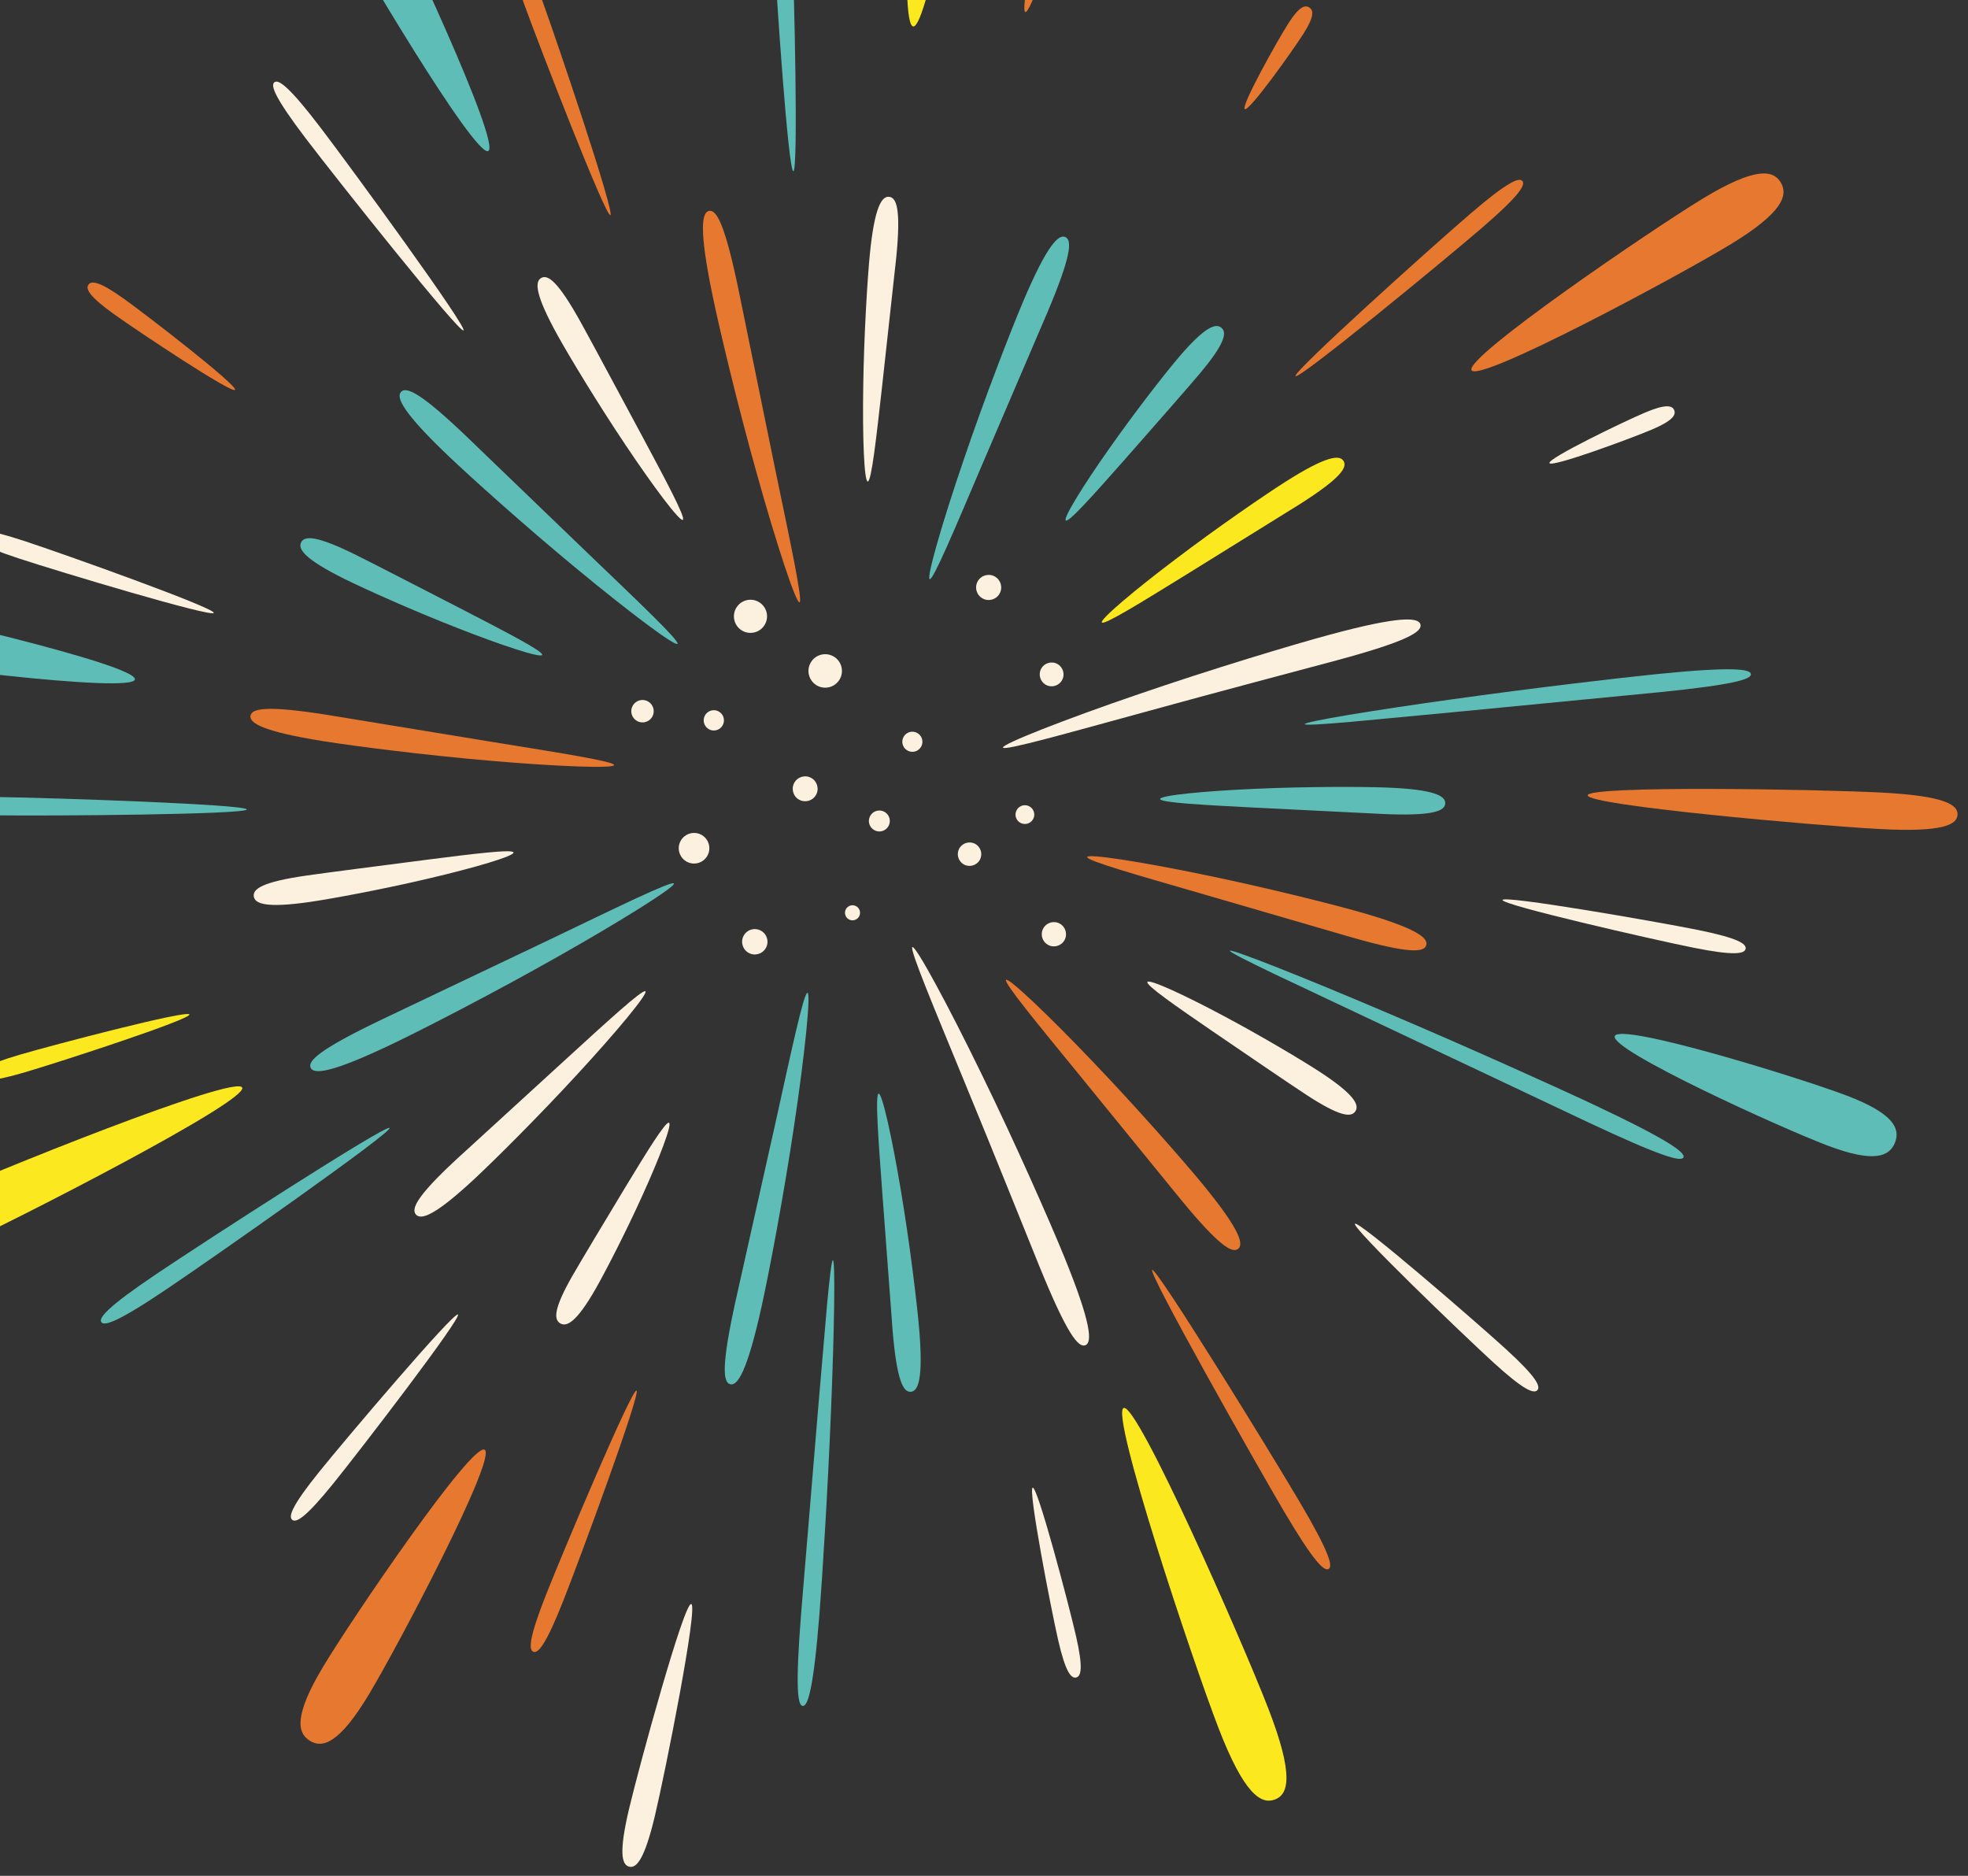 <?xml version="1.0" encoding="UTF-8"?>
<svg width="64px" height="61px" viewBox="0 0 64 61" version="1.1" xmlns="http://www.w3.org/2000/svg" xmlns:xlink="http://www.w3.org/1999/xlink">
    <rect x="0" y="0" width="64" height="61" fill="#333333" stroke="none"/>
    <!-- Generator: Sketch 61 (89581) - https://sketch.com -->
    <title>Fire</title>
    <desc>Created with Sketch.</desc>
    <g id="PriceLanding" stroke="none" stroke-width="1" fill="none" fill-rule="evenodd">
        <g id="Popup-DC">
            <g id="Fire" transform="translate(-8, -11)">
                <path d="M43.355,38.869 C43.38,38.753 45.14,39.028 47.12,39.439 C49.102,39.844 51.3,40.395 52.231,40.661 C54.094,41.191 54.451,41.51 54.383,41.736 C54.314,41.968 53.848,42.02 51.996,41.493 C51.072,41.224 48.91,40.595 46.973,40.032 C45.038,39.472 43.329,38.987 43.355,38.869" id="Fill-129" fill="#E67830"></path>
                <path d="M45.314,42.932 C45.373,42.829 46.506,43.35 47.756,44.017 C49.006,44.68 50.368,45.493 50.935,45.865 C52.069,46.607 52.209,46.943 52.076,47.139 C51.941,47.339 51.587,47.325 50.463,46.589 C49.901,46.221 48.602,45.333 47.439,44.54 C46.278,43.744 45.254,43.036 45.314,42.932" id="Fill-130" fill="#FBF1DE"></path>
                <path d="M40.717,42.864 C40.803,42.783 42.112,44.027 43.527,45.512 C44.945,46.993 46.461,48.719 47.085,49.477 C48.334,50.993 48.45,51.463 48.265,51.61 C48.077,51.762 47.66,51.535 46.418,50.028 C45.802,49.272 44.36,47.502 43.069,45.917 C41.776,44.335 40.629,42.946 40.717,42.864" id="Fill-131" fill="#E67830"></path>
                <path d="M37.672,41.797 C37.779,41.746 38.831,43.683 39.925,45.936 C41.025,48.185 42.155,50.753 42.607,51.863 C43.512,54.085 43.516,54.659 43.297,54.745 C43.071,54.833 42.707,54.401 41.806,52.191 C41.357,51.086 40.321,48.493 39.367,46.186 C38.419,43.877 37.563,41.85 37.672,41.797" id="Fill-132" fill="#FBF1DE"></path>
                <path d="M36.573,46.563 C36.69,46.546 37.019,48.036 37.302,49.744 C37.589,51.452 37.821,53.379 37.891,54.205 C38.031,55.858 37.856,56.242 37.62,56.259 C37.379,56.276 37.168,55.921 37.029,54.28 C36.968,53.459 36.824,51.539 36.695,49.817 C36.568,48.098 36.454,46.581 36.573,46.563" id="Fill-133" fill="#5FBDB7"></path>
                <path d="M34.26,43.285 C34.376,43.303 34.169,45.319 33.826,47.596 C33.489,49.873 33.007,52.406 32.768,53.482 C32.292,55.635 31.98,56.068 31.75,56.014 C31.515,55.959 31.45,55.438 31.923,53.297 C32.163,52.227 32.723,49.724 33.225,47.484 C33.72,45.245 34.14,43.266 34.26,43.285" id="Fill-134" fill="#5FBDB7"></path>
                <path d="M29.757,47.51 C29.863,47.562 29.447,48.649 28.902,49.851 C28.359,51.054 27.681,52.368 27.367,52.916 C26.739,54.013 26.423,54.154 26.219,54.034 C26.012,53.911 25.994,53.574 26.615,52.488 C26.927,51.945 27.683,50.69 28.361,49.566 C29.041,48.445 29.649,47.457 29.757,47.51" id="Fill-135" fill="#FBF1DE"></path>
                <path d="M28.99,43.236 C29.076,43.317 28.035,44.569 26.781,45.927 C25.53,47.289 24.062,48.749 23.413,49.351 C22.116,50.557 21.687,50.672 21.528,50.497 C21.367,50.318 21.535,49.916 22.823,48.719 C23.472,48.126 24.99,46.738 26.349,45.494 C27.708,44.252 28.903,43.153 28.99,43.236" id="Fill-136" fill="#FBF1DE"></path>
                <path d="M29.916,39.73 C29.973,39.833 28.221,40.933 26.175,42.089 C24.131,43.25 21.79,44.455 20.775,44.94 C18.745,45.912 18.202,45.938 18.103,45.724 C18.001,45.504 18.38,45.128 20.4,44.161 C21.411,43.68 23.775,42.554 25.891,41.547 C28.003,40.534 29.857,39.625 29.916,39.73" id="Fill-137" fill="#5FBDB7"></path>
                <path d="M24.7,38.721 C24.724,38.837 23.438,39.217 21.955,39.564 C20.474,39.915 18.797,40.225 18.076,40.33 C16.633,40.539 16.284,40.383 16.253,40.148 C16.222,39.909 16.519,39.682 17.95,39.474 C18.666,39.371 20.344,39.157 21.846,38.962 C23.348,38.77 24.675,38.604 24.7,38.721" id="Fill-138" fill="#FBF1DE"></path>
                <path d="M27.97,35.879 C27.959,35.996 26.096,35.925 23.986,35.742 C21.876,35.564 19.523,35.264 18.522,35.103 C16.519,34.785 16.106,34.506 16.147,34.274 C16.188,34.036 16.665,33.932 18.656,34.249 C19.651,34.412 21.978,34.793 24.061,35.135 C26.143,35.473 27.982,35.759 27.97,35.879" id="Fill-139" fill="#E67830"></path>
                <path d="M25.632,32.297 C25.585,32.406 24.299,31.982 22.868,31.419 C21.436,30.86 19.865,30.155 19.206,29.828 C17.887,29.174 17.685,28.845 17.793,28.635 C17.903,28.42 18.28,28.404 19.588,29.052 C20.243,29.377 21.76,30.163 23.121,30.862 C24.479,31.564 25.678,32.186 25.632,32.297" id="Fill-140" fill="#5FBDB7"></path>
                <path d="M30.032,31.937 C29.956,32.027 28.436,30.886 26.773,29.509 C25.107,28.136 23.308,26.521 22.561,25.807 C21.066,24.379 20.879,23.909 21.044,23.741 C21.213,23.568 21.671,23.76 23.157,25.18 C23.898,25.893 25.629,27.56 27.18,29.052 C28.732,30.541 30.11,31.844 30.032,31.937" id="Fill-141" fill="#5FBDB7"></path>
                <path d="M30.206,27.904 C30.106,27.968 29.25,26.827 28.35,25.481 C27.447,24.136 26.509,22.584 26.134,21.906 C25.382,20.549 25.395,20.148 25.604,20.037 C25.816,19.923 26.143,20.139 26.889,21.485 C27.262,22.158 28.11,23.747 28.874,25.165 C29.635,26.586 30.307,27.84 30.206,27.904" id="Fill-142" fill="#FBF1DE"></path>
                <path d="M34.001,30.59 C33.887,30.621 33.248,28.683 32.625,26.449 C31.996,24.217 31.395,21.69 31.171,20.603 C30.721,18.428 30.828,17.902 31.059,17.857 C31.297,17.811 31.57,18.263 32.018,20.426 C32.239,21.508 32.756,24.039 33.219,26.304 C33.688,28.567 34.118,30.559 34.001,30.59" id="Fill-143" fill="#E67830"></path>
                <path d="M36.219,26.658 C36.101,26.654 36.046,25.202 36.073,23.553 C36.096,21.904 36.209,20.06 36.287,19.274 C36.442,17.702 36.682,17.374 36.917,17.4 C37.156,17.427 37.301,17.797 37.148,19.357 C37.063,20.136 36.862,21.958 36.683,23.592 C36.5,25.222 36.34,26.663 36.219,26.658" id="Fill-144" fill="#FBF1DE"></path>
                <path d="M38.234,29.834 C38.123,29.794 38.641,27.997 39.328,25.987 C40.009,23.976 40.869,21.757 41.266,20.821 C42.059,18.947 42.428,18.613 42.644,18.708 C42.865,18.805 42.851,19.294 42.063,21.156 C41.665,22.085 40.733,24.26 39.899,26.206 C39.069,28.152 38.348,29.874 38.234,29.834" id="Fill-145" fill="#5FBDB7"></path>
                <path d="M42.661,27.925 C42.566,27.855 43.231,26.782 44.056,25.611 C44.877,24.439 45.863,23.173 46.306,22.651 C47.192,21.604 47.545,21.505 47.723,21.66 C47.905,21.818 47.846,22.171 46.967,23.208 C46.527,23.727 45.476,24.92 44.536,25.99 C43.593,27.057 42.757,27.997 42.661,27.925" id="Fill-146" fill="#5FBDB7"></path>
                <path d="M43.833,31.242 C43.763,31.147 44.893,30.193 46.234,29.181 C47.571,28.165 49.121,27.099 49.8,26.669 C51.157,25.806 51.569,25.789 51.693,25.991 C51.82,26.196 51.612,26.542 50.265,27.398 C49.587,27.818 48.001,28.803 46.579,29.685 C45.157,30.563 43.903,31.34 43.833,31.242" id="Fill-147" fill="#FCE81E"></path>
                <path d="M40.617,35.311 C40.579,35.199 42.637,34.39 45.013,33.579 C47.387,32.761 50.081,31.952 51.242,31.64 C53.564,31.012 54.136,31.079 54.194,31.306 C54.254,31.541 53.78,31.85 51.469,32.474 C50.313,32.785 47.606,33.497 45.193,34.163 C42.778,34.823 40.656,35.425 40.617,35.311" id="Fill-148" fill="#FBF1DE"></path>
                <path d="M45.728,36.983 C45.725,36.864 47.169,36.723 48.815,36.651 C50.461,36.576 52.306,36.579 53.094,36.61 C54.67,36.67 55.012,36.89 55,37.126 C54.987,37.367 54.627,37.534 53.063,37.474 C52.281,37.435 50.452,37.344 48.813,37.263 C47.176,37.178 45.73,37.103 45.728,36.983" id="Fill-149" fill="#5FBDB7"></path>
                <path d="M44.541,56.786 C44.986,56.604 48.416,64.408 49.251,66.571 C50.086,68.733 49.907,69.352 49.457,69.519 C49.006,69.686 48.454,69.339 47.623,67.185 C46.792,65.033 44.097,56.968 44.541,56.786" id="Fill-150" fill="#FCE81E"></path>
                <path d="M30.479,63.16 C30.714,63.209 29.644,68.583 29.301,70.034 C28.958,71.485 28.692,71.761 28.46,71.701 C28.227,71.642 28.115,71.27 28.456,69.826 C28.798,68.382 30.244,63.111 30.479,63.16" id="Fill-151" fill="#FBF1DE"></path>
                <path d="M23.761,58.143 C24.177,58.384 20.964,64.49 19.998,66.098 C19.033,67.705 18.486,67.86 18.077,67.608 C17.667,67.356 17.551,66.793 18.512,65.192 C19.473,63.593 23.345,57.902 23.761,58.143" id="Fill-152" fill="#E67830"></path>
                <path d="M15.876,46.366 C16.084,46.799 8.489,50.694 6.377,51.658 C4.266,52.621 3.637,52.48 3.444,52.04 C3.25,51.6 3.564,51.028 5.667,50.069 C7.768,49.11 15.667,45.933 15.876,46.366" id="Fill-153" fill="#FCE81E"></path>
                <path d="M12.387,33.093 C12.311,33.568 4.669,32.592 2.607,32.222 C0.547,31.852 0.16,31.386 0.25,30.914 C0.341,30.443 0.875,30.143 2.927,30.511 C4.978,30.879 12.463,32.619 12.387,33.093" id="Fill-154" fill="#5FBDB7"></path>
                <path d="M23.879,15.91 C23.459,16.142 19.536,9.558 18.562,7.716 C17.588,5.875 17.717,5.285 18.144,5.066 C18.572,4.846 19.136,5.079 20.106,6.913 C21.075,8.746 24.3,15.677 23.879,15.91" id="Fill-155" fill="#5FBDB7"></path>
                <path d="M37.698,11.861 C37.22,11.812 37.671,4.75 37.9,2.84 C38.128,0.931 38.565,0.554 39.041,0.617 C39.518,0.68 39.854,1.156 39.626,3.058 C39.399,4.958 38.176,11.91 37.698,11.861" id="Fill-156" fill="#FCE81E"></path>
                <path d="M55.856,23.042 C55.599,22.636 61.672,18.493 63.38,17.455 C65.088,16.419 65.668,16.522 65.913,16.936 C66.157,17.35 65.974,17.916 64.273,18.949 C62.574,19.981 56.112,23.449 55.856,23.042" id="Fill-157" fill="#E67830"></path>
                <path d="M59.632,36.863 C59.64,36.535 67.16,36.666 69.203,36.774 C71.245,36.882 71.684,37.172 71.66,37.499 C71.637,37.826 71.162,38.067 69.128,37.959 C67.095,37.852 59.623,37.191 59.632,36.863" id="Fill-158" fill="#E67830"></path>
                <path d="M60.512,44.693 C60.676,44.241 66.501,46.037 68.049,46.625 C69.596,47.212 69.801,47.707 69.626,48.154 C69.45,48.602 68.963,48.833 67.422,48.248 C65.882,47.663 60.348,45.145 60.512,44.693" id="Fill-159" fill="#5FBDB7"></path>
                <path d="M39.862,38.965 C39.757,39.148 39.524,39.212 39.341,39.108 C39.158,39.004 39.094,38.771 39.198,38.588 C39.302,38.405 39.535,38.341 39.719,38.445 C39.902,38.549 39.966,38.782 39.862,38.965" id="Fill-160" fill="#FBF1DE"></path>
                <path d="M42.536,33.122 C42.43,33.308 42.194,33.373 42.008,33.267 C41.822,33.161 41.757,32.925 41.863,32.739 C41.968,32.553 42.205,32.488 42.391,32.594 C42.577,32.7 42.642,32.936 42.536,33.122" id="Fill-161" fill="#FBF1DE"></path>
                <path d="M37.955,35.283 C37.865,35.44 37.666,35.495 37.509,35.405 C37.352,35.316 37.297,35.116 37.386,34.959 C37.475,34.802 37.675,34.747 37.832,34.837 C37.989,34.926 38.044,35.126 37.955,35.283" id="Fill-162" fill="#FBF1DE"></path>
                <path d="M32.874,31.308 C32.727,31.567 32.398,31.657 32.139,31.51 C31.881,31.363 31.79,31.034 31.938,30.775 C32.085,30.517 32.414,30.426 32.672,30.573 C32.931,30.721 33.021,31.049 32.874,31.308" id="Fill-163" fill="#FBF1DE"></path>
                <path d="M35.309,33.087 C35.161,33.348 34.828,33.44 34.567,33.291 C34.306,33.142 34.214,32.81 34.363,32.549 C34.512,32.287 34.844,32.196 35.105,32.345 C35.366,32.493 35.458,32.826 35.309,33.087" id="Fill-164" fill="#FBF1DE"></path>
                <path d="M31.5,34.588 C31.41,34.747 31.209,34.802 31.051,34.712 C30.892,34.622 30.837,34.42 30.927,34.262 C31.017,34.103 31.218,34.048 31.377,34.138 C31.535,34.228 31.59,34.43 31.5,34.588" id="Fill-165" fill="#FBF1DE"></path>
                <path d="M34.536,36.851 C34.426,37.045 34.179,37.113 33.984,37.003 C33.79,36.892 33.722,36.645 33.833,36.451 C33.943,36.256 34.19,36.188 34.385,36.299 C34.579,36.409 34.647,36.657 34.536,36.851" id="Fill-166" fill="#FBF1DE"></path>
                <path d="M31.003,38.83 C30.867,39.068 30.564,39.152 30.325,39.016 C30.086,38.88 30.003,38.576 30.138,38.338 C30.275,38.099 30.578,38.015 30.817,38.151 C31.055,38.287 31.139,38.591 31.003,38.83" id="Fill-167" fill="#FBF1DE"></path>
                <path d="M32.905,41.829 C32.792,42.027 32.54,42.097 32.342,41.984 C32.144,41.871 32.075,41.619 32.188,41.421 C32.3,41.223 32.552,41.154 32.75,41.267 C32.948,41.379 33.018,41.631 32.905,41.829" id="Fill-168" fill="#FBF1DE"></path>
                <path d="M35.937,40.804 C35.87,40.921 35.721,40.962 35.603,40.896 C35.486,40.829 35.445,40.679 35.511,40.562 C35.578,40.444 35.728,40.403 35.845,40.47 C35.963,40.537 36.004,40.686 35.937,40.804" id="Fill-169" fill="#FBF1DE"></path>
                <path d="M36.893,37.866 C36.8,38.029 36.592,38.087 36.429,37.993 C36.265,37.9 36.208,37.692 36.301,37.529 C36.394,37.365 36.602,37.308 36.766,37.401 C36.929,37.494 36.986,37.702 36.893,37.866" id="Fill-170" fill="#FBF1DE"></path>
                <path d="M41.595,37.641 C41.512,37.787 41.326,37.838 41.179,37.755 C41.032,37.672 40.981,37.485 41.065,37.339 C41.148,37.192 41.334,37.141 41.481,37.224 C41.627,37.308 41.679,37.494 41.595,37.641" id="Fill-171" fill="#FBF1DE"></path>
                <path d="M29.212,34.308 C29.112,34.483 28.889,34.544 28.714,34.444 C28.539,34.345 28.477,34.122 28.577,33.947 C28.677,33.771 28.9,33.71 29.075,33.81 C29.25,33.91 29.311,34.132 29.212,34.308" id="Fill-172" fill="#FBF1DE"></path>
                <path d="M42.616,41.575 C42.508,41.765 42.267,41.831 42.078,41.723 C41.888,41.616 41.822,41.375 41.93,41.185 C42.038,40.995 42.279,40.929 42.468,41.037 C42.657,41.145 42.724,41.386 42.616,41.575" id="Fill-173" fill="#FBF1DE"></path>
                <path d="M40.506,30.305 C40.395,30.501 40.146,30.57 39.95,30.458 C39.754,30.347 39.685,30.097 39.797,29.901 C39.908,29.705 40.157,29.637 40.353,29.748 C40.549,29.86 40.618,30.109 40.506,30.305" id="Fill-174" fill="#FBF1DE"></path>
                <path d="M47.996,41.917 C48.012,41.88 48.607,42.094 49.529,42.457 C50.451,42.821 51.698,43.335 53.019,43.897 C55.662,45.018 58.592,46.34 59.835,46.926 C62.322,48.097 62.816,48.491 62.746,48.637 C62.674,48.787 62.065,48.634 59.582,47.465 C58.343,46.879 55.443,45.508 52.847,44.281 C51.553,43.67 50.336,43.095 49.436,42.67 C48.544,42.241 47.979,41.956 47.996,41.917" id="Fill-175" fill="#5FBDB7"></path>
                <path d="M52.063,50.795 C52.172,50.672 55.96,53.948 56.967,54.866 C57.972,55.784 58.107,56.087 57.995,56.207 C57.883,56.327 57.567,56.22 56.563,55.303 C55.559,54.387 51.954,50.918 52.063,50.795" id="Fill-176" fill="#FBF1DE"></path>
                <path d="M45.47,52.297 C45.54,52.254 46.498,53.731 47.56,55.425 C48.622,57.119 49.788,59.03 50.274,59.855 C51.247,61.504 51.349,61.939 51.206,62.02 C51.064,62.102 50.731,61.799 49.759,60.153 C49.274,59.33 48.167,57.388 47.199,55.64 C46.23,53.893 45.4,52.34 45.47,52.297" id="Fill-177" fill="#E67830"></path>
                <path d="M41.584,59.377 C41.744,59.338 42.753,63.157 42.993,64.205 C43.232,65.251 43.156,65.514 42.995,65.55 C42.835,65.585 42.651,65.38 42.412,64.335 C42.173,63.29 41.424,59.415 41.584,59.377" id="Fill-178" fill="#FBF1DE"></path>
                <path d="M35.086,51.979 C35.127,51.981 35.139,52.549 35.127,53.437 C35.115,54.325 35.079,55.534 35.027,56.82 C34.924,59.391 34.745,62.267 34.648,63.495 C34.453,65.952 34.268,66.489 34.106,66.475 C33.94,66.461 33.861,65.901 34.054,63.449 C34.156,62.225 34.394,59.36 34.607,56.794 C34.716,55.516 34.819,54.314 34.896,53.425 C34.979,52.541 35.045,51.977 35.086,51.979" id="Fill-179" fill="#5FBDB7"></path>
                <path d="M28.699,56.22 C28.853,56.278 26.885,61.622 26.315,63.063 C25.746,64.503 25.496,64.775 25.344,64.713 C25.192,64.651 25.195,64.279 25.764,62.841 C26.332,61.403 28.546,56.162 28.699,56.22" id="Fill-180" fill="#E67830"></path>
                <path d="M22.892,53.747 C23.022,53.848 19.765,58.094 18.851,59.227 C17.937,60.359 17.63,60.527 17.503,60.423 C17.376,60.318 17.478,59.98 18.39,58.85 C19.303,57.72 22.763,53.646 22.892,53.747" id="Fill-181" fill="#FBF1DE"></path>
                <path d="M20.67,47.679 C20.717,47.747 19.298,48.792 17.668,49.954 C16.039,51.117 14.198,52.397 13.403,52.932 C11.813,54.003 11.385,54.131 11.295,53.993 C11.205,53.856 11.487,53.505 13.075,52.436 C13.868,51.901 15.743,50.679 17.432,49.606 C19.12,48.534 20.623,47.612 20.67,47.679" id="Fill-182" fill="#5FBDB7"></path>
                <path d="M14.159,43.989 C14.208,44.146 9.957,45.532 8.79,45.875 C7.624,46.217 7.326,46.165 7.281,46.007 C7.237,45.849 7.461,45.645 8.625,45.303 C9.79,44.961 14.111,43.832 14.159,43.989" id="Fill-183" fill="#FCE81E"></path>
                <path d="M16.025,37.322 C16.025,37.486 9.666,37.537 7.936,37.514 C6.206,37.491 5.822,37.353 5.827,37.189 C5.831,37.025 6.221,36.897 7.948,36.919 C9.674,36.942 16.024,37.158 16.025,37.322" id="Fill-184" fill="#5FBDB7"></path>
                <path d="M14.951,30.93 C14.902,31.087 9.942,29.597 8.604,29.157 C7.266,28.717 7.01,28.493 7.063,28.337 C7.116,28.182 7.458,28.154 8.793,28.593 C10.128,29.032 15,30.773 14.951,30.93" id="Fill-185" fill="#FBF1DE"></path>
                <path d="M15.643,23.677 C15.549,23.811 12.5,21.786 11.691,21.205 C10.883,20.625 10.781,20.387 10.877,20.255 C10.974,20.122 11.233,20.144 12.04,20.723 C12.847,21.303 15.738,23.542 15.643,23.677" id="Fill-186" fill="#E67830"></path>
                <path d="M23.074,21.745 C22.945,21.847 19.005,16.895 17.962,15.526 C16.919,14.157 16.793,13.772 16.925,13.674 C17.057,13.576 17.397,13.802 18.438,15.169 C19.479,16.535 23.202,21.643 23.074,21.745" id="Fill-187" fill="#FBF1DE"></path>
                <path d="M27.85,17.997 C27.697,18.056 25.581,12.61 25.039,11.116 C24.497,9.623 24.502,9.245 24.657,9.191 C24.812,9.137 25.059,9.426 25.599,10.918 C26.14,12.408 28.004,17.939 27.85,17.997" id="Fill-188" fill="#E67830"></path>
                <path d="M33.8,16.569 C33.636,16.579 33.237,10.752 33.164,9.164 C33.092,7.578 33.209,7.218 33.373,7.212 C33.537,7.207 33.686,7.557 33.759,9.141 C33.831,10.725 33.964,16.559 33.8,16.569" id="Fill-189" fill="#5FBDB7"></path>
                <path d="M41.345,11.393 C41.186,11.351 41.642,9.15 41.801,8.56 C41.96,7.971 42.124,7.874 42.282,7.918 C42.441,7.961 42.534,8.128 42.375,8.717 C42.216,9.305 41.503,11.434 41.345,11.393" id="Fill-190" fill="#E67830"></path>
                <path d="M48.482,14.547 C48.343,14.46 49.537,12.328 49.893,11.768 C50.248,11.208 50.44,11.154 50.578,11.243 C50.717,11.332 50.749,11.529 50.394,12.088 C50.04,12.647 48.622,14.634 48.482,14.547" id="Fill-191" fill="#E67830"></path>
                <path d="M50.13,23.232 C50.021,23.109 54.534,19.052 55.786,17.976 C57.037,16.9 57.403,16.761 57.509,16.887 C57.614,17.013 57.42,17.355 56.171,18.429 C54.922,19.503 50.24,23.354 50.13,23.232" id="Fill-192" fill="#E67830"></path>
                <path d="M58.389,26.06 C58.323,25.909 60.8,24.712 61.489,24.42 C62.176,24.128 62.382,24.186 62.445,24.337 C62.509,24.489 62.406,24.677 61.719,24.969 C61.033,25.26 58.454,26.211 58.389,26.06" id="Fill-193" fill="#FBF1DE"></path>
                <path d="M50.431,34.548 C50.426,34.507 50.985,34.394 51.865,34.247 C52.746,34.1 53.948,33.918 55.228,33.74 C57.789,33.381 60.665,33.043 61.897,32.919 C64.36,32.671 64.925,32.758 64.94,32.92 C64.956,33.085 64.417,33.263 61.957,33.511 C60.728,33.63 57.853,33.908 55.278,34.158 C53.995,34.279 52.788,34.392 51.894,34.477 C51.006,34.553 50.437,34.589 50.431,34.548" id="Fill-194" fill="#5FBDB7"></path>
                <path d="M56.863,40.266 C56.893,40.105 61.848,40.965 63.189,41.235 C64.53,41.504 64.802,41.695 64.768,41.855 C64.734,42.016 64.407,42.086 63.068,41.817 C61.73,41.548 56.833,40.428 56.863,40.266" id="Fill-195" fill="#FBF1DE"></path>
            </g>
        </g>
    </g>
</svg>